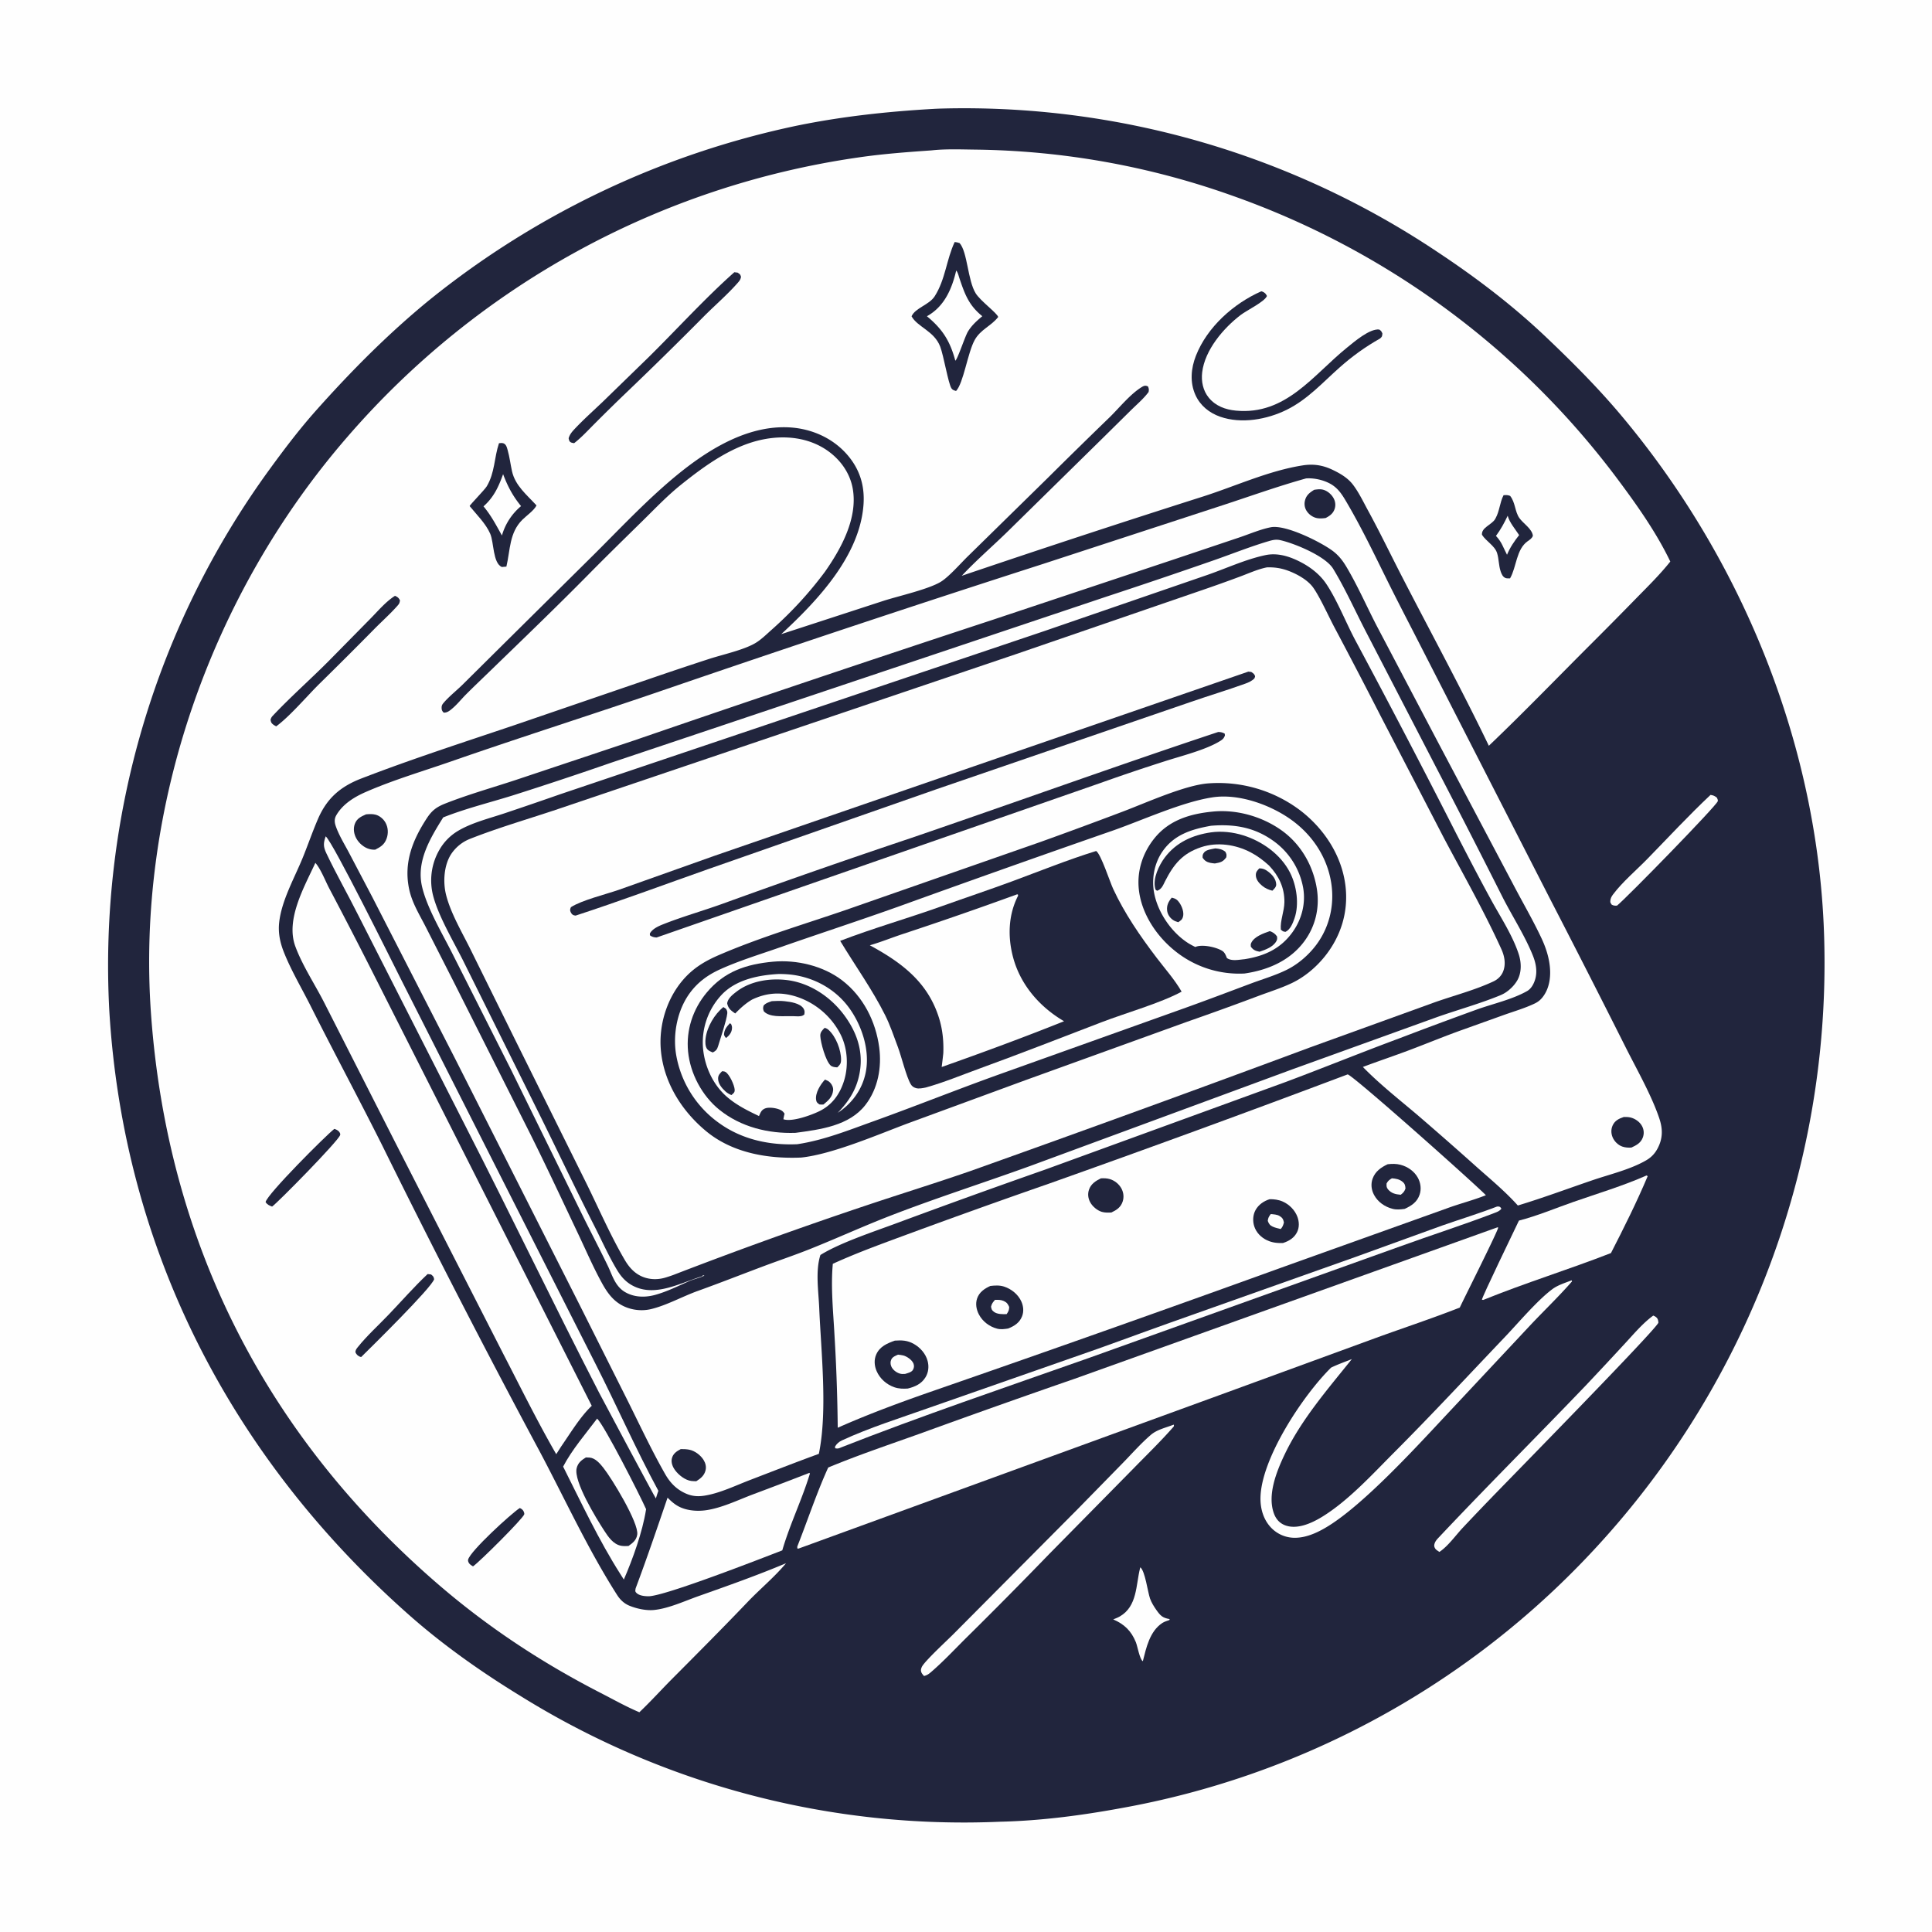 <svg version="1.1" xmlns="http://www.w3.org/2000/svg" style="display: block;" viewBox="0 0 2048 2048" width="1024" height="1024">
<path transform="translate(0,0)" fill="rgb(254,254,254)" d="M 0 0 L 2048 0 L 2048 2048 L 0 2048 L 0 0 z"/>
<path transform="translate(0,0)" fill="rgb(33,37,61)" d="M 989.518 115.422 A 376.032 376.032 0 0 1 998.891 115.046 A 902.49 902.49 0 0 1 1523.67 267.025 C 1564.6 294.109 1603.46 323.68 1639.07 357.524 C 1666.64 383.733 1693.74 410.849 1718.23 439.996 C 1848.64 595.218 1928.96 794.668 1933.8 998 A 913.63 913.63 0 0 1 1677.6 1655.57 A 900.066 900.066 0 0 1 1188.02 1916.78 C 1146.21 1924.46 1102.89 1930.12 1060.35 1931.09 A 890.006 890.006 0 0 1 551.588 1797.72 C 510.156 1772.37 469.651 1743.84 433.229 1711.59 C 244.523 1544.49 130.658 1323.45 115.822 1070.55 A 893.466 893.466 0 0 1 285.953 497.257 C 301.564 475.825 317.543 454.757 335.194 434.944 C 372.487 393.084 411.439 353.818 454.872 318.247 A 921.388 921.388 0 0 1 845.642 133.025 C 893.379 123.316 940.935 118.219 989.518 115.422 z"/>
<path transform="translate(0,0)" fill="rgb(254,254,254)" d="M 1208.76 1661.4 C 1213.89 1665.29 1216.62 1687.6 1219.08 1694.51 C 1220.58 1698.74 1223.19 1702.95 1225.78 1706.62 C 1230.14 1712.79 1232.37 1715.01 1239.86 1716.31 L 1239.65 1717.29 C 1237.17 1718.19 1234.26 1719 1232.06 1720.46 C 1218.75 1729.26 1215.09 1746.59 1211.45 1760.96 C 1208.09 1758.97 1205.85 1745.18 1204.03 1740.72 C 1199.14 1728.72 1191.72 1721.66 1180.07 1716.64 C 1182.42 1715.67 1184.97 1714.72 1187.17 1713.43 C 1205.68 1702.6 1204 1680.36 1208.5 1662.38 L 1208.76 1661.4 z"/>
<path transform="translate(0,0)" fill="rgb(254,254,254)" d="M 1813.23 842.637 C 1816.29 843.093 1817.48 843.632 1819.93 845.511 C 1820.45 846.757 1821.24 847.84 1820.94 849.239 C 1819.95 853.801 1724.64 951.472 1714.11 959.994 C 1711.77 960.138 1710.63 960.073 1708.52 959.017 C 1707.64 957.646 1706.9 957.073 1706.98 955.365 C 1707.13 952.357 1708.23 950.347 1709.99 948.01 C 1720.02 934.71 1734.47 922.552 1746.18 910.565 C 1768.36 887.87 1790.11 864.355 1813.23 842.637 z"/>
<path transform="translate(0,0)" fill="rgb(254,254,254)" d="M 1752.54 1394.56 C 1753.63 1395.08 1754.39 1395.37 1755.4 1396.14 C 1757.49 1397.74 1757.75 1399.67 1757.98 1402.08 C 1755.17 1409.83 1599.94 1567.91 1579.67 1589 A 2854.93 2854.93 0 0 0 1550.11 1620.01 C 1542.55 1628.19 1535 1638.97 1525.83 1645.11 C 1524.55 1644.24 1522.43 1643.01 1521.56 1641.76 C 1520.71 1640.55 1520.17 1639.16 1520.39 1637.68 C 1520.83 1634.74 1522.59 1632.49 1524.58 1630.38 C 1575.84 1575.89 1628.97 1522.97 1680.74 1468.94 A 5151.5 5151.5 0 0 0 1722.31 1424.39 C 1731.7 1414.28 1741.33 1402.68 1752.54 1394.56 z"/>
<path transform="translate(0,0)" fill="rgb(254,254,254)" d="M 1244.06 1510.2 C 1244.7 1510.93 1244.37 1510.39 1244.28 1512.08 C 1230.52 1527.86 1215.24 1542.58 1200.62 1557.58 L 1112.15 1647.37 A 5454.67 5454.67 0 0 1 1024.99 1735.46 C 1012.56 1747.73 1000.19 1761.1 986.961 1772.45 C 984.47 1774.59 982.671 1775.83 979.478 1776.64 C 978.628 1775.59 977.29 1774.21 976.791 1772.97 C 975.904 1770.78 976.185 1769.39 977.048 1767.28 C 979.442 1761.41 1005.22 1737.81 1010.91 1731.97 L 1142.51 1599.57 L 1190.63 1550.4 C 1200.16 1540.61 1209.51 1529.99 1219.88 1521.08 C 1226.62 1515.3 1235.89 1513.44 1244.06 1510.2 z"/>
<path transform="translate(0,0)" fill="rgb(254,254,254)" d="M 1586.78 1279.03 C 1587.2 1278.99 1587.62 1278.89 1588.05 1278.91 C 1590.2 1279.03 1590.45 1279.6 1591.52 1281.24 C 1589.61 1283.86 1587.09 1284.69 1584.08 1285.84 C 1551.04 1298.48 1517.08 1309.32 1483.8 1321.38 L 1154.03 1439.58 C 1065.59 1470.78 976.49 1500.89 889.214 1535.25 C 887.556 1535.65 886.902 1535.53 885.261 1535.24 L 885.238 1533.31 C 886.992 1530.43 889.339 1528.35 892.42 1526.92 C 921.801 1513.31 954.006 1503.27 984.511 1492.44 L 1138.56 1438.59 C 1172.33 1427.02 1205.77 1414.38 1239.41 1402.44 L 1436.19 1332.66 L 1528.54 1299.21 C 1547.92 1292.39 1567.62 1286.45 1586.78 1279.03 z"/>
<path transform="translate(0,0)" fill="rgb(254,254,254)" d="M 1666.03 1357.19 L 1666.4 1358.32 C 1652.43 1374.35 1636.93 1389.13 1622.35 1404.61 L 1530.36 1502.9 C 1498.84 1536.63 1446.03 1593.97 1408.5 1617.4 C 1398.07 1623.92 1385.66 1629.97 1373.14 1630.11 A 34.551 34.551 0 0 1 1347.7 1619.69 C 1339.52 1611.32 1336.08 1599.85 1336.15 1588.34 C 1336.41 1546.62 1381.27 1479 1411.03 1449.72 C 1418.1 1446.27 1425.71 1443.62 1433.02 1440.69 C 1407.52 1472.5 1379.36 1504.87 1361.73 1541.88 C 1353.26 1559.66 1343.03 1584.98 1350.57 1604.77 C 1352.59 1610.06 1356.1 1614.23 1361.35 1616.5 C 1374.24 1622.05 1390.28 1614.75 1401.39 1607.95 C 1429.17 1590.96 1454.74 1562.83 1477.76 1539.76 C 1517.89 1499.53 1556.45 1458.02 1595.62 1416.88 C 1609.92 1401.87 1629.81 1378.19 1645.78 1366.4 C 1651.53 1362.16 1659.41 1359.79 1666.03 1357.19 z"/>
<path transform="translate(0,0)" fill="rgb(254,254,254)" d="M 632.973 1503.77 C 640.535 1510.7 678.432 1585.17 684.892 1599.8 C 684.851 1600.04 684.805 1600.28 684.767 1600.53 C 681.14 1623.68 670.67 1652.89 661.287 1674.38 L 657.618 1668.6 C 634.701 1632.61 616.123 1592.76 596.934 1554.67 C 606.39 1536.58 620.716 1520.06 632.973 1503.77 z"/>
<path transform="translate(0,0)" fill="rgb(33,37,61)" d="M 621.065 1544.94 C 622.385 1544.95 623.705 1544.97 625.021 1545.09 C 631.153 1545.65 635.928 1551.36 639.539 1555.87 C 648.413 1566.96 677.284 1614.3 675.504 1626.72 C 674.67 1632.54 670.752 1635.63 666.208 1638.82 C 663.708 1638.9 661.099 1639.04 658.624 1638.62 C 649.992 1637.14 644.66 1628.96 640.216 1622.12 C 632.198 1609.78 607.883 1570.33 611.269 1556.39 C 612.661 1550.65 616.248 1547.9 621.065 1544.94 z"/>
<path transform="translate(0,0)" fill="rgb(254,254,254)" d="M 345.254 886.536 C 353.29 893.358 415.944 1020.12 425.579 1039.13 L 631.161 1445.54 C 653.885 1490.18 674.042 1536.28 697.898 1580.32 C 696.902 1582.98 696.1 1585.7 695.256 1588.41 C 694.608 1588.06 639.467 1484.84 634.943 1476.05 C 586.953 1382.78 541.68 1288.09 493.919 1194.72 L 379.747 970.133 C 368.767 948.224 356.449 926.637 345.964 904.545 C 342.617 897.493 342.672 893.78 345.254 886.536 z"/>
<path transform="translate(0,0)" fill="rgb(254,254,254)" d="M 1745.45 1246.03 L 1746.61 1246.79 C 1734.98 1274.41 1721.37 1301.62 1707.69 1328.29 C 1662.85 1345.79 1616.98 1359.86 1572.34 1377.98 L 1570.9 1377.79 C 1570.52 1375.81 1605.62 1303.45 1610.13 1293.88 C 1629.61 1288.88 1649.04 1280.66 1668.06 1274.03 C 1694.02 1264.97 1720.26 1257.16 1745.45 1246.03 z"/>
<path transform="translate(0,0)" fill="rgb(254,254,254)" d="M 858.043 1561.28 L 858.522 1562.1 C 850.172 1589.66 837.281 1615.8 829.256 1643.44 C 806.939 1652.09 703.719 1692.39 687.238 1692.11 C 683.001 1692.04 677.015 1691.48 674.114 1687.96 C 672.999 1686.62 673.615 1685.41 673.779 1683.79 C 685.734 1651.91 696.638 1619.79 707.641 1587.58 C 711.925 1591.85 715.852 1595.42 721.495 1597.9 C 729.861 1601.57 740.044 1602.18 749.017 1600.81 C 765.437 1598.3 781.913 1590.3 797.425 1584.38 A 5001.22 5001.22 0 0 0 858.043 1561.28 z"/>
<path transform="translate(0,0)" fill="rgb(254,254,254)" d="M 334.289 914.672 C 339.835 920.753 344.901 933.894 349.004 941.687 A 5631.42 5631.42 0 0 1 392.995 1026.73 L 627.277 1490.2 C 614.872 1502.09 604.888 1518.85 595.063 1533.01 L 589.622 1541.5 C 569.507 1506.61 551.622 1470.22 533.127 1434.46 L 418.758 1210.59 L 343.861 1063.17 C 333.916 1043.58 320.684 1023.8 313.087 1003.28 C 302.503 974.695 322.62 940.136 334.289 914.672 z"/>
<path transform="translate(0,0)" fill="rgb(254,254,254)" d="M 1587.35 1301.03 L 1588.12 1301.2 C 1588.82 1303.18 1551.97 1376.22 1547.43 1386.07 C 1518.31 1397.54 1488.39 1407.38 1458.96 1418.08 L 1297.76 1477.04 L 846.417 1641.59 L 845.245 1641.5 C 845.158 1639.63 844.941 1639.95 845.481 1638.58 C 856.305 1611.08 865.721 1582.48 877.949 1555.63 C 909.797 1542.4 942.872 1531.27 975.361 1519.66 A 11148.6 11148.6 0 0 1 1139.44 1461.45 L 1587.35 1301.03 z"/>
<path transform="translate(0,0)" fill="rgb(254,254,254)" d="M 1428.59 1138.9 C 1435.24 1140.68 1562.27 1253.86 1575.1 1266.97 C 1561.65 1272.31 1547.39 1275.9 1533.78 1280.91 L 1357.92 1343.87 A 28998.1 28998.1 0 0 1 991.756 1473.53 C 956.83 1485.64 921.825 1498.44 888.028 1513.47 A 1954.29 1954.29 0 0 0 884.636 1415.96 C 883.311 1391.01 880.523 1364.53 882.829 1339.68 C 910.098 1327.22 938.793 1317.02 966.897 1306.6 A 8529.42 8529.42 0 0 1 1111.06 1255.03 A 17489.5 17489.5 0 0 0 1428.59 1138.9 z"/>
<path transform="translate(0,0)" fill="rgb(33,37,61)" d="M 1167.03 1249.08 C 1170.29 1248.94 1173.39 1248.95 1176.54 1249.91 C 1181.66 1251.46 1186.32 1255.23 1188.82 1259.97 C 1191.08 1264.25 1191.59 1269.11 1190.07 1273.72 C 1188.05 1279.83 1183.67 1282.68 1178.11 1285.3 C 1174.77 1285.45 1171.26 1285.59 1168.02 1284.63 C 1163.04 1283.15 1158.04 1278.89 1155.6 1274.33 C 1153.42 1270.24 1152.86 1265.71 1154.32 1261.28 C 1156.38 1255.02 1161.4 1251.8 1167.03 1249.08 z"/>
<path transform="translate(0,0)" fill="rgb(33,37,61)" d="M 1345.87 1271.21 C 1350.48 1271.11 1355.48 1271.79 1359.72 1273.67 C 1366.74 1276.77 1372.74 1282.81 1375.37 1290.06 C 1377.22 1295.13 1377.44 1300.97 1375.05 1305.92 C 1372.01 1312.21 1366.46 1315.53 1360.07 1317.63 C 1354.07 1317.87 1348.73 1317.33 1343.22 1314.79 C 1336.9 1311.87 1331.65 1306.57 1329.52 1299.87 C 1327.78 1294.39 1328.08 1287.93 1330.86 1282.83 C 1334.04 1276.99 1339.66 1273.15 1345.87 1271.21 z"/>
<path transform="translate(0,0)" fill="rgb(254,254,254)" d="M 1347.07 1286.94 C 1349.98 1287.25 1353.67 1287.38 1356.22 1288.91 C 1359.43 1290.84 1360.26 1292.24 1361.02 1295.85 C 1360.23 1298.84 1359.7 1300.39 1357.64 1302.82 C 1354.81 1302.15 1351.82 1301.5 1349.15 1300.3 C 1346.11 1298.93 1344.98 1297.19 1343.89 1294.16 C 1344.22 1290.91 1345.18 1289.45 1347.07 1286.94 z"/>
<path transform="translate(0,0)" fill="rgb(33,37,61)" d="M 1049.79 1363.16 C 1054.69 1362.6 1059.58 1362.29 1064.35 1363.83 C 1072.15 1366.34 1079.33 1372.17 1082.7 1379.71 C 1084.89 1384.61 1085.43 1390.27 1083.44 1395.33 C 1080.72 1402.23 1075.31 1405.61 1068.74 1408.27 C 1064.81 1408.88 1060.95 1409.45 1057.04 1408.45 C 1048.88 1406.36 1041.57 1400.83 1037.65 1393.33 C 1034.93 1388.12 1033.84 1381.94 1035.82 1376.28 C 1038.14 1369.66 1043.67 1365.93 1049.79 1363.16 z"/>
<path transform="translate(0,0)" fill="rgb(254,254,254)" d="M 1054.75 1377.91 C 1057.97 1377.83 1061.01 1377.76 1064.02 1379.11 C 1067.22 1380.54 1068.43 1382.3 1069.8 1385.43 C 1069.67 1388.91 1069.03 1390.14 1067.09 1393.02 C 1062.89 1393.17 1057.12 1393.27 1053.6 1390.59 C 1051.2 1388.76 1051.12 1387.95 1050.54 1385.17 C 1051.26 1381.88 1052.59 1380.34 1054.75 1377.91 z"/>
<path transform="translate(0,0)" fill="rgb(33,37,61)" d="M 1470.97 1234.15 C 1475.64 1233.64 1479.94 1233.5 1484.53 1234.69 C 1492.15 1236.67 1499.17 1241.5 1503 1248.48 C 1505.95 1253.88 1506.85 1260.4 1504.88 1266.29 C 1502.2 1274.3 1496.36 1278.05 1489.05 1281.46 C 1484.62 1282.06 1480.59 1282.53 1476.19 1281.41 C 1468.01 1279.32 1460.65 1274.26 1456.59 1266.74 C 1453.7 1261.42 1452.94 1255.13 1455.03 1249.39 C 1457.81 1241.74 1463.88 1237.48 1470.97 1234.15 z"/>
<path transform="translate(0,0)" fill="rgb(254,254,254)" d="M 1475.48 1249.05 C 1479.59 1249.36 1483.4 1250 1486.69 1252.69 C 1489.31 1254.83 1489.64 1256.67 1489.87 1259.92 C 1488.6 1263.25 1487.64 1264.29 1484.84 1266.49 C 1479.52 1266.05 1475.01 1265.11 1471.38 1260.8 C 1469.6 1258.69 1469.72 1257.17 1469.82 1254.55 C 1471.35 1251.63 1472.76 1250.67 1475.48 1249.05 z"/>
<path transform="translate(0,0)" fill="rgb(33,37,61)" d="M 948.564 1421.12 C 956.046 1420.56 961.963 1420.83 968.653 1424.59 C 975.503 1428.44 981.228 1434.92 983.296 1442.6 C 984.87 1448.45 984.289 1454.63 981.145 1459.86 C 976.906 1466.92 969.932 1470.07 962.248 1471.92 C 957.395 1472.27 952.664 1472.15 948.019 1470.53 C 939.742 1467.65 932.729 1461.46 929.235 1453.38 C 926.832 1447.82 926.352 1441.51 928.801 1435.88 C 932.505 1427.36 940.394 1424.02 948.564 1421.12 z"/>
<path transform="translate(0,0)" fill="rgb(254,254,254)" d="M 951.952 1435.99 C 953.804 1436.2 955.703 1436.4 957.514 1436.84 C 961.382 1437.8 966.947 1441.72 968.368 1445.55 C 969.228 1447.87 968.951 1450.04 967.715 1452.15 C 966.219 1454.71 962.105 1455.56 959.462 1456.4 C 957.384 1456.55 955.632 1456.62 953.621 1455.99 C 949.997 1454.84 946.305 1451.99 944.787 1448.43 C 943.771 1446.05 943.679 1443.31 944.878 1440.97 C 946.273 1438.25 949.324 1437.16 951.952 1435.99 z"/>
<path transform="translate(0,0)" fill="rgb(254,254,254)" d="M 1384.49 507.142 C 1392.57 506.573 1401.79 508.547 1408.99 512.189 C 1417.1 516.292 1421.59 522.511 1426.1 530.094 C 1442.56 557.795 1456.49 586.944 1470.78 615.795 C 1481.47 637.372 1492.65 658.782 1503.62 680.225 L 1643.01 952.659 A 15778.5 15778.5 0 0 1 1722.66 1108.99 C 1734.49 1132.62 1750.73 1160.98 1758.97 1185.66 C 1762.7 1196.82 1762.74 1206.85 1757.07 1217.48 C 1754.13 1222.99 1750.29 1226.94 1744.91 1230.05 C 1728.1 1239.78 1706.47 1244.81 1688.03 1251.11 C 1661.75 1260.08 1635.56 1269.85 1608.98 1277.88 C 1596.03 1263.45 1581.02 1250.89 1566.51 1238.08 A 4067.06 4067.06 0 0 0 1503.18 1182.47 C 1483.52 1165.76 1462.73 1149.51 1444.69 1131.02 C 1461.22 1124.81 1477.99 1119.22 1494.52 1112.97 C 1513.61 1105.75 1532.5 1097.92 1551.74 1091.12 L 1595.41 1075.46 C 1605.85 1071.8 1616.81 1068.55 1626.8 1063.79 C 1630.33 1062.11 1632.94 1060.01 1635.33 1056.93 C 1643.07 1046.95 1644.29 1033.59 1642.51 1021.45 C 1641.17 1012.32 1638.19 1003.5 1634.3 995.147 C 1625.2 975.625 1614.13 956.785 1604.16 937.68 L 1524.96 788.001 L 1459.47 663.577 C 1448.66 642.725 1439.11 620.725 1427.07 600.572 C 1423.03 593.809 1418.54 588.195 1412.1 583.518 C 1399.34 574.253 1362.68 555.888 1347.1 558.916 C 1336.1 561.053 1324.35 566.161 1313.69 569.732 L 1245.21 592.734 L 1052.27 657.034 A 29061.6 29061.6 0 0 0 672.497 784.79 L 546.077 827.014 C 521.597 835.087 496.281 842.214 472.307 851.651 C 462.935 855.34 457.922 858.961 452.346 867.526 C 437.194 890.801 427.747 914.699 433.751 942.708 C 436.892 957.364 444.699 969.559 451.386 982.737 L 481.425 1041.74 L 561.94 1201.7 C 579.324 1236.57 595.9 1272.18 612.605 1307.39 C 620.93 1324.94 628.705 1343.02 638.059 1360.05 C 642.928 1368.91 648.51 1377.12 657.316 1382.55 C 666.844 1388.43 679.156 1390.32 690.023 1387.72 C 706.628 1383.75 723.358 1374.33 739.549 1368.5 C 762.943 1360.09 786.008 1351.01 809.279 1342.28 C 825.877 1336.06 842.715 1330.39 859.174 1323.81 C 887.329 1312.56 914.93 1299.92 943.215 1288.94 C 992.13 1269.95 1042.53 1253.92 1091.9 1236.03 L 1370.06 1133.49 L 1523.03 1078.27 C 1545.23 1070.45 1568.29 1064.09 1590.07 1055.17 C 1593.64 1053.71 1596.5 1052.01 1599.47 1049.54 C 1603 1046.61 1606.12 1043.16 1608.41 1039.17 C 1613.12 1030.92 1612.79 1020.35 1609.93 1011.53 C 1603.5 991.7 1590.66 972.205 1580.65 953.9 C 1568.02 930.801 1555.86 907.321 1543.8 883.91 A 10639.2 10639.2 0 0 0 1437.3 679.841 C 1427.01 660.756 1417.55 636.272 1405.8 618.806 C 1398.93 608.597 1388.61 600.776 1377.68 595.28 C 1366.43 589.618 1354.05 585.814 1341.45 588.456 C 1319.88 592.979 1298.42 603.197 1277.45 610.276 L 1106.72 669.064 L 593.769 841.951 A 4671.46 4671.46 0 0 1 534.74 862.165 C 518.405 867.624 499.695 872.175 484.954 881.106 A 55.159 55.159 0 0 0 465.993 900.483 A 64.74 64.74 0 0 0 459.439 950.635 C 465.55 972.984 481.864 999.79 492.243 1020.97 L 567.164 1171.87 C 588.431 1214.42 608.651 1257.54 630.225 1299.93 C 638.062 1315.34 645.318 1331.72 654.237 1346.47 C 658.372 1353.31 663.227 1358.79 670.317 1362.65 C 694.092 1375.58 720.862 1360 744.299 1352.91 L 745.338 1351.75 L 746.8 1352.36 C 746.574 1352.39 746.33 1352.37 746.122 1352.47 C 740.862 1354.9 735.427 1355.89 730.252 1358.19 C 718.592 1363.38 707.14 1369.1 694.764 1372.56 C 683.882 1375.6 672.08 1375.37 662.181 1369.4 C 657.665 1366.68 654.428 1362.74 651.838 1358.2 C 648.876 1353.01 646.897 1347.18 644.285 1341.8 C 635.007 1322.66 625.057 1303.74 615.688 1284.61 L 542.106 1134.72 L 479.64 1011.02 C 469.045 989.882 452.478 962.358 447.298 939.465 C 441.243 912.699 456.23 888.238 469.813 866.493 C 493.204 857.159 519.227 850.766 543.354 843.23 A 4094.43 4094.43 0 0 0 647.449 808.631 L 1172.53 632.57 A 6916.6 6916.6 0 0 0 1285.88 594.209 C 1305.49 587.396 1325.27 579.395 1345.17 573.561 C 1349.44 572.308 1352.95 571.623 1357.34 572.632 C 1372.61 576.134 1405.08 589.561 1413.18 602.9 C 1426.15 624.223 1436.61 647.783 1448.13 669.966 L 1522.21 813.145 A 11529.9 11529.9 0 0 1 1593.19 951.828 C 1603.49 971.899 1616.45 991.941 1624.85 1012.81 C 1627.99 1020.62 1629.78 1029.22 1627.51 1037.52 C 1626.13 1042.56 1623.41 1047.96 1618.71 1050.62 C 1603.04 1059.48 1582.78 1063.97 1565.72 1070.05 A 5115.19 5115.19 0 0 0 1482.8 1100.9 C 1442.76 1115.76 1403.22 1131.85 1363.24 1146.82 L 1107.51 1239.96 A 9349.11 9349.11 0 0 0 951.542 1296.22 C 927.485 1305.19 892.01 1316.8 870.888 1329.59 L 869.68 1330.33 C 864.235 1347.22 867.651 1368.71 868.398 1386.29 C 870.413 1433.73 877.408 1495.51 868.019 1541.13 C 843.435 1550.1 819.022 1559.67 794.588 1569.05 C 779.361 1574.9 762.724 1583.01 746.554 1585.49 C 739.556 1586.56 733.543 1586.07 727.029 1583.2 C 717.133 1578.85 710.361 1571.83 705.037 1562.49 C 690.608 1537.16 678.191 1510.52 665.177 1484.44 L 614.702 1383.8 L 482.282 1121.94 L 394.697 951.014 L 369.978 903.969 C 365.158 894.84 359.19 885.283 355.856 875.52 C 354.54 871.664 354.327 868.015 356.388 864.387 C 363.099 852.575 375.229 845.022 387.342 839.703 C 416.522 826.89 448.26 817.568 478.398 807.075 C 554.085 780.723 630.495 756.609 706.256 730.529 A 21857 21857 0 0 1 1106.15 597.637 L 1291.71 536.998 C 1322.62 526.999 1353.19 515.858 1384.49 507.142 z"/>
<path transform="translate(0,0)" fill="rgb(33,37,61)" d="M 1393.08 519.211 C 1396.01 518.798 1399 518.325 1401.93 518.964 C 1406.77 520.019 1411.33 523.856 1413.67 528.153 C 1415.58 531.66 1416.05 535.731 1414.75 539.535 C 1413.11 544.375 1409.57 546.911 1405.2 549.127 C 1402.33 549.487 1399.6 549.742 1396.72 549.327 C 1392.22 548.68 1387.94 545.795 1385.39 542.064 A 13.915 13.915 0 0 1 1383.22 531.067 C 1384.54 525.044 1388.08 522.336 1393.08 519.211 z"/>
<path transform="translate(0,0)" fill="rgb(33,37,61)" d="M 1721.31 1184.04 C 1723.63 1184.04 1726.05 1184.02 1728.32 1184.56 C 1733.3 1185.75 1738.23 1189.16 1740.65 1193.73 C 1742.72 1197.63 1742.99 1202.02 1741.34 1206.13 C 1739.09 1211.74 1734.57 1214.05 1729.37 1216.46 C 1726.32 1216.73 1722.66 1216.44 1719.76 1215.43 C 1715.17 1213.82 1711.25 1209.92 1709.39 1205.46 C 1707.74 1201.51 1707.66 1197.03 1709.43 1193.1 C 1711.82 1187.82 1716.09 1185.82 1721.31 1184.04 z"/>
<path transform="translate(0,0)" fill="rgb(33,37,61)" d="M 721.635 1536.09 C 724.567 1536.04 727.684 1536.18 730.569 1536.72 C 736.451 1537.84 742.648 1542.5 745.779 1547.54 C 747.895 1550.94 748.888 1554.77 747.891 1558.73 C 746.507 1564.21 742.688 1567.26 738.111 1570.14 C 736.388 1570.12 734.661 1570.11 732.946 1569.91 C 726.397 1569.17 719.303 1563.56 715.54 1558.37 C 713.004 1554.87 711.199 1550.43 712.198 1546.06 C 713.372 1540.93 717.295 1538.37 721.635 1536.09 z"/>
<path transform="translate(0,0)" fill="rgb(33,37,61)" d="M 388.058 863.227 C 391.376 862.959 394.85 862.731 398.108 863.583 C 402.523 864.738 406.587 868.241 408.739 872.22 C 411.521 877.364 411.789 883.483 409.808 888.946 C 407.514 895.273 403.535 897.778 397.737 900.685 C 395.578 900.785 393.538 900.56 391.455 899.985 C 385.732 898.405 380.384 893.756 377.612 888.562 C 375.166 883.978 374.288 878.562 376.046 873.582 C 378.12 867.708 382.684 865.576 388.058 863.227 z"/>
<path transform="translate(0,0)" fill="rgb(254,254,254)" d="M 1342.98 601.436 C 1351.1 601.185 1358.18 602.248 1365.78 605.098 C 1375.04 608.569 1386.4 614.847 1392.17 623.045 C 1399.13 632.924 1408.04 652.601 1414 663.969 A 7016.89 7016.89 0 0 1 1462.93 757.813 L 1530.4 887.94 C 1551.07 926.909 1573.35 966.101 1591.56 1006.25 C 1594.94 1013.69 1596.48 1022.27 1593.27 1030.05 C 1591.38 1034.64 1587.69 1038.19 1583.23 1040.29 C 1563.24 1049.68 1540.8 1055.38 1519.98 1062.79 L 1389.02 1110.18 A 28044.4 28044.4 0 0 1 1028.54 1241.39 C 991.717 1254.16 954.54 1265.64 917.599 1278.03 A 4797.72 4797.72 0 0 0 716.245 1350.54 C 712.771 1351.94 709.093 1353.16 705.508 1354.25 C 696.123 1357.09 685.844 1356.45 677.276 1351.51 C 670.695 1347.71 666.001 1341.95 662.215 1335.48 C 646.912 1309.34 634.5 1280.48 621.047 1253.28 L 546.945 1103.96 L 499.148 1007.2 C 490.097 988.77 477.831 968.397 472.831 948.489 C 469.477 935.135 470.522 917.393 478.138 905.551 A 42.756 42.756 0 0 1 498.066 889.289 C 527.596 877.617 558.737 868.582 588.884 858.519 L 726.787 811.886 L 1077.26 693.311 L 1272.44 626.196 A 1582.24 1582.24 0 0 0 1314.53 611.179 C 1323.74 607.764 1333.36 603.331 1342.98 601.436 z"/>
<path transform="translate(0,0)" fill="rgb(33,37,61)" d="M 1291.28 775.959 C 1293.87 775.908 1296.04 776.429 1298.27 777.717 C 1298.46 779.943 1298.7 779.231 1297.84 781.091 C 1296.97 782.969 1295.65 784.042 1293.94 785.141 C 1278.82 794.856 1251.76 801.423 1234.23 807.132 A 2136.08 2136.08 0 0 0 1166.35 830.065 L 696.053 993.773 C 693.467 993.664 690.929 993.096 688.931 991.405 L 688.903 989.509 C 691.643 984.592 697.845 981.801 702.937 979.78 C 723.211 971.733 744.787 965.627 765.387 958.229 A 8518.09 8518.09 0 0 1 965.543 888.41 C 1074.24 851.245 1182.24 812.185 1291.28 775.959 z"/>
<path transform="translate(0,0)" fill="rgb(33,37,61)" d="M 1323.26 711.951 L 1326.41 712.304 C 1328.03 713.379 1329.13 713.996 1330.05 715.782 C 1330.83 717.299 1330.27 717.63 1329.73 719.108 C 1327.09 721.854 1323.65 723.399 1320.1 724.68 C 1300.81 731.649 1281.03 737.564 1261.63 744.305 L 992.303 836.754 L 750.833 921.257 C 704.087 937.736 657.423 955.145 610.31 970.531 C 610.185 970.542 610.059 970.578 609.935 970.562 C 607.647 970.275 606.357 969.582 605.198 967.398 C 603.931 965.012 604.232 963.858 605.206 961.644 C 616.615 954.276 641.92 948.102 655.795 943.298 L 757.21 907.24 L 1323.26 711.951 z"/>
<path transform="translate(0,0)" fill="rgb(33,37,61)" d="M 1280.99 830.403 A 143.946 143.946 0 0 1 1378.72 859.367 C 1403.9 878.819 1422.48 907.238 1426.27 939.174 C 1429.51 966.488 1421.52 992.441 1404.35 1013.84 C 1395.09 1025.38 1382.88 1035.67 1369.48 1042.06 C 1358.28 1047.41 1346.05 1051.22 1334.42 1055.57 A 3329.95 3329.95 0 0 1 1258.73 1082.99 L 1086.51 1145.21 L 962.371 1190.8 C 930.472 1202.76 882.295 1223.58 849.251 1227.06 C 813.953 1228.53 776.494 1222.26 748.519 1199.09 C 722.427 1177.48 703.443 1147.12 700.515 1112.9 C 698.269 1086.65 706.798 1058.78 724.018 1038.74 C 734.797 1026.2 747.188 1018.82 762.228 1012.33 C 805.388 993.713 851.69 980.008 896.149 964.756 L 1102.65 892.623 A 5319.81 5319.81 0 0 0 1190.67 860.14 C 1215.11 850.877 1256.41 832.157 1280.99 830.403 z"/>
<path transform="translate(0,0)" fill="rgb(254,254,254)" d="M 1284.69 845.32 C 1312.6 840.797 1346.55 852.968 1368.92 869.083 C 1391.13 885.082 1406.8 908.509 1411.12 935.739 C 1414.81 958.958 1409.45 982.594 1395.36 1001.5 C 1387.21 1012.43 1375.86 1022.25 1363.57 1028.24 C 1351.54 1034.11 1338.28 1037.98 1325.76 1042.67 C 1301.93 1051.6 1278.21 1060.62 1254.24 1069.18 L 1061 1138.24 C 1015.5 1154.5 970.67 1172.53 925.197 1188.86 C 898.789 1198.35 872.94 1208.73 845.052 1212.92 C 815.589 1214.18 786.387 1207.92 762.17 1190.41 A 111.98 111.98 0 0 1 716.602 1117.25 C 713.183 1095.51 718.136 1070.53 731.275 1052.63 C 739.724 1041.12 750.428 1033.38 763.349 1027.52 C 783.439 1018.41 805.005 1011.86 825.816 1004.59 C 868.442 989.692 911.448 975.681 953.946 960.465 A 20163 20163 0 0 1 1180.42 880.172 C 1211.8 869.099 1252.86 850.301 1284.69 845.32 z"/>
<path transform="translate(0,0)" fill="rgb(33,37,61)" d="M 1284.87 860.393 C 1310.49 857.61 1338.16 865.494 1358.98 880.557 C 1379.17 895.168 1392.04 917.716 1395.92 942.229 C 1399.05 962.049 1394.55 981.778 1382.54 997.939 C 1367.28 1018.47 1343.93 1028.37 1319.23 1031.96 A 108.072 108.072 0 0 1 1245.9 1008.31 C 1225.91 992.424 1209.84 968.342 1207.18 942.528 C 1205.14 922.755 1211.53 903.578 1224.05 888.245 C 1239.43 869.399 1261.45 862.729 1284.87 860.393 z"/>
<path transform="translate(0,0)" fill="rgb(254,254,254)" d="M 1283.78 875.331 C 1307.57 873.389 1328.83 876.69 1348.77 890.643 A 78.173 78.173 0 0 1 1381.44 941.362 C 1384.26 957.893 1379.83 974.624 1370.11 988.149 C 1357.36 1005.88 1340.28 1013.48 1319.23 1016.8 C 1313.5 1017.29 1305.49 1019.15 1300.58 1015.56 C 1299.33 1012.63 1298.38 1009.62 1295.53 1007.89 C 1289.03 1003.96 1275.47 1001.08 1268.3 1003.39 C 1267.87 1003.53 1267.45 1003.69 1267.02 1003.83 C 1264.34 1002.48 1261.64 1001.11 1259.12 999.472 C 1241.79 988.235 1227.73 967.718 1223.6 947.463 C 1220.5 932.258 1223.37 915.482 1232.24 902.632 C 1244.69 884.614 1263.26 878.992 1283.78 875.331 z"/>
<path transform="translate(0,0)" fill="rgb(33,37,61)" d="M 1242.1 951.54 C 1246.02 952.45 1247.93 953.596 1250.21 956.893 C 1252.88 960.748 1255.42 967.204 1253.96 971.979 C 1253 975.152 1251.49 975.794 1248.99 977.589 C 1246.79 976.919 1244.9 976.307 1243.03 974.921 C 1239.8 972.525 1237.59 969.057 1237.17 965.019 C 1236.6 959.579 1238.72 955.583 1242.1 951.54 z"/>
<path transform="translate(0,0)" fill="rgb(33,37,61)" d="M 1288.28 899.335 C 1292.5 899.707 1295.55 900.205 1298.91 902.878 C 1300.28 905.586 1300.36 905.772 1299.92 908.763 C 1296.49 913.72 1293.56 914.263 1287.82 915.311 C 1286.15 915.134 1284.45 914.988 1282.8 914.629 C 1279.24 913.851 1276.84 912.278 1274.83 909.292 C 1274.73 906.725 1274.73 905.769 1276.44 903.611 C 1278.81 900.612 1284.74 900.092 1288.28 899.335 z"/>
<path transform="translate(0,0)" fill="rgb(33,37,61)" d="M 1334.96 920.463 C 1339.01 920.587 1341.02 921.499 1344.27 923.916 C 1348.62 927.145 1352.61 931.755 1352.84 937.454 C 1352.95 940.3 1350.6 942.298 1348.78 944.169 C 1344.58 943.146 1341.19 941.626 1337.83 938.855 C 1334.43 936.049 1331.2 932.16 1331.23 927.48 C 1331.26 924.216 1332.86 922.668 1334.96 920.463 z"/>
<path transform="translate(0,0)" fill="rgb(33,37,61)" d="M 1345.96 987.038 C 1349.3 988.105 1351.68 989.743 1353.69 992.657 C 1353.89 994.797 1354.07 995.734 1352.97 997.701 C 1349.52 1003.89 1341.49 1006.74 1335.17 1008.87 C 1331.02 1008.05 1328.44 1007.11 1325.91 1003.46 C 1325.84 1001.72 1325.6 1001.03 1326.4 999.406 C 1329.68 992.672 1339.38 989.408 1345.96 987.038 z"/>
<path transform="translate(0,0)" fill="rgb(33,37,61)" d="M 1283.74 882.327 C 1295 880.746 1307 882.104 1317.82 885.482 C 1338.09 891.811 1357.64 905.752 1367.44 924.927 C 1374.53 938.807 1377.38 958.496 1372.26 973.367 C 1370.48 978.547 1367.87 985.345 1362.69 987.8 C 1359.95 987.465 1359.8 987.245 1357.73 985.386 C 1356.91 975.92 1361.4 966.073 1361.52 956.371 C 1361.7 940.946 1355.65 928.554 1345.29 917.557 C 1339.26 912.053 1332.96 907.265 1325.69 903.488 C 1309.8 895.229 1290.43 892.318 1273.22 898.053 C 1253.57 904.604 1244.19 916.133 1235.08 934.042 C 1232.88 938.367 1231.45 942.653 1226.53 944.268 C 1224.88 943.023 1225.01 943.556 1224.51 941.58 C 1221.88 931.08 1228.6 917.178 1234.71 909.024 C 1246.8 892.915 1264.23 885.148 1283.74 882.327 z"/>
<path transform="translate(0,0)" fill="rgb(33,37,61)" d="M 819.63 1019.41 C 844.561 1017.18 872.575 1023.81 892.609 1039.15 C 914.99 1056.29 928.335 1082.63 932.003 1110.29 C 934.806 1131.44 930.72 1153.97 917.487 1171.13 C 900.228 1193.51 869.432 1197.34 843.24 1200.86 C 814.471 1201.87 785.354 1194.73 762.551 1176.39 C 744.233 1161.67 731.637 1138.02 729.383 1114.65 C 727.183 1091.83 734.48 1069.77 749.098 1052.22 C 767.93 1029.62 791.139 1022.06 819.63 1019.41 z"/>
<path transform="translate(0,0)" fill="rgb(254,254,254)" d="M 825.762 1032.45 C 831.856 1032.48 838.113 1032.87 844.114 1033.96 C 867.702 1038.25 888.628 1051.19 902.048 1071.17 C 914.485 1089.68 922.166 1114.64 917.673 1136.92 C 914.053 1154.87 903.262 1169.67 888.054 1179.63 C 900.452 1166.76 908.648 1153.69 911.514 1135.77 C 915.053 1113.66 907.999 1093.8 894.857 1076.08 C 880.708 1057 859.143 1042.34 835.336 1039.07 C 816.992 1036.56 795.887 1039.63 780.857 1051.1 C 776.763 1054.23 771.584 1058.2 770.83 1063.59 C 771.889 1068.63 774.266 1070.77 778.43 1073.67 L 779.373 1074.31 C 784.936 1068.63 790.321 1063.68 797.185 1059.62 C 812.786 1052.19 827.819 1051.31 844.18 1056.49 A 80.319 80.319 0 0 1 890.901 1096.26 C 898.679 1111.44 899.696 1130.81 894.298 1146.97 C 889.721 1160.67 881.657 1171.56 868.392 1177.99 C 859.908 1182.1 839.615 1189.57 830.442 1186.45 C 830.679 1184.95 830.957 1183.51 831.309 1182.03 L 831.674 1180.54 C 830.796 1179.3 829.988 1178.21 828.69 1177.35 C 824.715 1174.74 815.824 1173.31 811.383 1174.88 C 807.612 1176.21 806.512 1178.63 805.007 1182.04 C 804.857 1182.38 804.715 1182.72 804.569 1183.06 C 792.448 1177.31 780.428 1171.32 770.257 1162.42 C 755.087 1149.14 746.133 1128.61 745.06 1108.61 A 73.874 73.874 0 0 1 764.286 1055.25 C 779.515 1038.45 804.072 1033.61 825.762 1032.45 z"/>
<path transform="translate(0,0)" fill="rgb(33,37,61)" d="M 773.753 1084.64 L 775.023 1085.62 C 775.835 1087.43 776.077 1088.39 775.916 1090.42 C 775.581 1094.66 772.876 1097.81 769.705 1100.32 C 768.445 1099.16 768.165 1098.52 767.475 1097 C 767.561 1091.61 770.226 1088.48 773.753 1084.64 z"/>
<path transform="translate(0,0)" fill="rgb(33,37,61)" d="M 765.426 1135.55 C 766.489 1135.61 767.819 1135.68 768.784 1136.17 C 773.096 1138.4 778.486 1150.24 778.788 1155.04 C 778.99 1158.26 777.441 1158.89 775.329 1160.84 C 773.065 1159.87 770.875 1158.62 769.034 1156.97 C 765.141 1153.47 761.063 1148.59 761.216 1143.01 C 761.31 1139.59 763.224 1137.87 765.426 1135.55 z"/>
<path transform="translate(0,0)" fill="rgb(33,37,61)" d="M 874.534 1144.38 C 876.637 1145.24 878.396 1145.94 879.98 1147.63 C 882.092 1149.88 883.463 1152.87 883.127 1156.01 C 882.398 1162.84 877.882 1166.72 872.911 1170.82 C 871.438 1171.02 870.127 1170.86 868.651 1170.75 C 866.549 1169.22 865.526 1168.74 865.111 1165.94 C 864.006 1158.52 869.754 1149.49 874.534 1144.38 z"/>
<path transform="translate(0,0)" fill="rgb(33,37,61)" d="M 874.203 1089.5 C 875.75 1089.97 877.068 1090.61 878.277 1091.69 C 886.109 1098.74 891.735 1113.24 891.56 1123.61 C 891.492 1127.64 890.26 1128.82 887.533 1131.45 C 885.023 1131.29 882.379 1131.14 880.462 1129.4 C 875.234 1124.63 869.819 1105.11 869.542 1098.06 C 869.389 1094.18 871.691 1092.03 874.203 1089.5 z"/>
<path transform="translate(0,0)" fill="rgb(33,37,61)" d="M 818.187 1061.26 C 822.634 1061.04 827.087 1060.79 831.525 1061.29 C 837.756 1061.99 848.147 1063.35 851.788 1069.14 C 853.179 1071.35 853.065 1073.12 852.543 1075.55 C 850.147 1077.27 849.128 1077.13 846.25 1077.38 C 843.063 1077.2 839.877 1077.2 836.686 1077.17 C 828.374 1077.07 815.948 1078.49 809.744 1072.14 C 808.754 1069.63 808.722 1068.64 809.396 1066.03 C 811.787 1063.21 814.784 1062.47 818.187 1061.26 z"/>
<path transform="translate(0,0)" fill="rgb(33,37,61)" d="M 766.826 1067.54 L 769.63 1069.39 C 770.673 1071.38 771.19 1072.13 770.925 1074.45 C 770.055 1082.08 763.759 1100.48 761.2 1109.03 C 760.126 1112.61 758.833 1113.97 755.558 1115.67 C 753.574 1114.81 751.129 1113.93 749.735 1112.21 C 747.382 1109.29 747.507 1104.16 747.956 1100.66 C 749.511 1088.54 757.414 1075.09 766.826 1067.54 z"/>
<path transform="translate(0,0)" fill="rgb(33,37,61)" d="M 1161.96 902.091 C 1166.97 905.253 1176.5 934.729 1180 942.266 C 1192.1 968.314 1208.57 992.247 1225.9 1015.04 C 1234.78 1026.72 1245.28 1038.48 1252.56 1051.21 C 1230.61 1063.19 1192.87 1073.95 1168.37 1083.34 C 1124.99 1099.97 1081.86 1116.86 1038.19 1132.76 C 1019.46 1139.58 1000.59 1147.44 981.404 1152.8 C 978.342 1153.44 973.989 1154.37 970.9 1153.42 C 968.465 1152.67 966.785 1151.59 965.465 1149.36 C 960.646 1141.21 955.681 1120.22 951.73 1109.72 C 947.549 1098.61 943.686 1086.97 938.391 1076.34 C 924.878 1049.2 906.325 1023.39 890.623 997.355 C 925.893 983.787 962.615 973.4 998.21 960.643 C 1023.16 951.699 1048.39 943.319 1073.23 934.121 C 1102.55 923.269 1132.11 911.318 1161.96 902.091 z"/>
<path transform="translate(0,0)" fill="rgb(254,254,254)" d="M 1078.22 948.009 L 1079.04 948.269 L 1079.24 949.464 C 1068.8 969.73 1068.12 992.925 1073.86 1014.6 C 1081.64 1043.95 1102.1 1067.47 1127.95 1082.55 C 1085.22 1099.67 1041.61 1115.74 998.221 1131.07 A 741.265 741.265 0 0 0 999.943 1116.51 C 1000.41 1104.17 999.278 1091.99 995.705 1080.13 C 984.039 1041.42 956.018 1020.46 922.064 1002.05 C 933.784 998.644 945.056 994.06 956.628 990.218 A 4176.67 4176.67 0 0 0 1078.22 948.009 z"/>
<path transform="translate(0,0)" fill="rgb(254,254,254)" d="M 987.364 159.418 C 1002.83 157.689 1019.61 158.465 1035.21 158.607 A 840.087 840.087 0 0 1 1306.41 207.465 A 872.336 872.336 0 0 1 1711.87 504.115 C 1733.17 532.446 1755.28 563.275 1770.58 595.262 C 1759.63 609.051 1747.06 621.362 1734.76 633.926 A 5091.48 5091.48 0 0 1 1686.99 682.246 C 1650.78 718.392 1615.25 755.235 1578.23 790.553 C 1549.27 730.366 1517.25 671.502 1486.63 612.148 C 1474.41 588.452 1462.88 564.427 1450.1 541.016 C 1445.19 532.022 1440.37 521.87 1434.14 513.717 C 1428.63 506.521 1420.68 501.912 1412.64 498.06 C 1402.27 493.088 1392.37 491.548 1380.99 493.321 C 1345.09 498.914 1309.95 515.213 1275.41 526.283 A 14206.7 14206.7 0 0 0 1019.49 610.382 C 1034.72 594.084 1051.88 579.328 1067.86 563.743 L 1168.85 464.499 L 1199.09 434.631 C 1205.25 428.576 1212.42 422.495 1217.54 415.562 C 1218.02 413.072 1217.9 412.036 1216.94 409.69 C 1214.1 408.237 1212.46 408.934 1209.77 410.632 C 1197.79 418.198 1186.6 432.159 1176.41 442.173 A 6842.09 6842.09 0 0 0 1111.09 506.209 L 1026.06 589.612 C 1018.37 597.076 1005.9 611.505 997.146 616.804 C 984.281 624.594 953.222 631.65 937.391 636.635 L 828.146 672.231 C 866.27 636.988 911.549 589.392 915.368 534.734 C 916.782 514.491 911.181 496.872 897.713 481.584 C 882.276 464.059 859.945 454.341 836.804 453.047 C 786.205 450.217 738.709 484.365 702.621 516.416 C 677.601 538.637 654.346 563.133 630.657 586.765 L 533.157 683.313 L 489.963 726.14 C 483.509 732.424 475.849 738.423 470.062 745.264 C 468.78 746.78 468.133 748.007 468.135 750.069 C 468.138 752.569 468.619 753.686 470.327 755.417 C 474.149 755.566 476.773 753.321 479.54 750.977 C 484.789 746.53 489.14 740.986 494.003 736.114 C 501.931 728.17 510.087 720.435 518.147 712.624 C 553.635 678.237 589.475 643.808 624.158 608.633 C 642.945 589.579 662.059 570.93 681.141 552.174 C 694.469 539.074 707.237 525.591 721.855 513.875 C 747.428 493.379 776.556 472.201 809.253 465.748 C 832.293 461.201 856.918 463.767 876.613 477.298 C 890.675 486.96 901.141 501.407 904.02 518.413 C 909.282 549.493 891.644 581.58 874.507 606.061 C 857.465 628.95 838.883 649.045 817.528 667.969 C 812.166 672.72 806.521 678.347 800.316 681.929 C 787.951 689.067 766.448 693.792 752.39 698.272 A 3905.4 3905.4 0 0 0 691.707 718.552 L 545.513 768.622 C 491.277 786.922 436.392 804.617 382.986 825.248 C 360.974 833.751 346.597 846.098 337.137 867.968 C 331.302 881.459 326.536 895.405 320.995 909.017 C 312.169 930.699 298.579 954.303 295.959 977.631 C 294.705 988.804 296.817 999.001 300.928 1009.37 C 308.622 1028.77 319.723 1047.37 329.1 1066.02 C 354.179 1115.93 380.631 1165.14 405.613 1215.07 A 10717.9 10717.9 0 0 0 572.739 1539.8 C 599.383 1590.15 623.452 1642.64 654.137 1690.7 C 657.458 1695.9 661.671 1699.89 667.447 1702.22 C 675.13 1705.33 685.114 1707.47 693.351 1706.64 C 708.806 1705.08 725.813 1697.12 740.486 1691.94 C 771.714 1680.9 802.679 1669.95 833.227 1657.09 C 820.951 1671.84 805.864 1684.19 792.601 1698.07 C 766.432 1725.46 739.809 1752.19 713.09 1779.03 C 701.233 1790.94 689.935 1803.48 677.762 1815.06 C 663.775 1809.15 650.243 1801.53 636.732 1794.59 C 574.459 1762.61 517.423 1725.09 464.386 1679.34 C 281.58 1521.66 177.611 1316.55 160.131 1075.51 C 144.165 855.338 223.789 629.728 367.888 463.534 A 882.013 882.013 0 0 1 910 166.894 C 935.64 163.125 961.527 161.237 987.364 159.418 z"/>
<path transform="translate(0,0)" fill="rgb(33,37,61)" d="M 550.993 1598.57 C 552.284 1599.11 553.613 1599.96 554.453 1601.12 C 555.135 1602.06 555.968 1603.91 555.756 1605.13 C 555.051 1609.19 507.995 1656.01 501.415 1660.42 C 500.046 1659.67 498.01 1658.39 497.151 1657 C 496.494 1655.94 495.915 1654.58 496.206 1653.32 C 498.26 1644.36 541.93 1604.35 550.993 1598.57 z"/>
<path transform="translate(0,0)" fill="rgb(33,37,61)" d="M 453.308 1350.55 L 456.943 1350.97 C 459.294 1352.97 459.566 1353 460.208 1355.99 C 457.746 1364.86 393.229 1428.29 382.854 1438.51 C 382.412 1438.39 381.945 1438.36 381.529 1438.17 C 379.103 1437.1 377.762 1435.73 376.722 1433.33 C 376.919 1431.17 377.61 1430.11 378.923 1428.45 C 388.692 1416.16 401.145 1404.9 412.037 1393.52 C 425.681 1379.27 438.942 1364.04 453.308 1350.55 z"/>
<path transform="translate(0,0)" fill="rgb(33,37,61)" d="M 354.406 1196.66 C 356.092 1197.16 358.25 1198.14 359.392 1199.59 C 360.166 1200.58 360.962 1201.79 360.616 1203.08 C 358.956 1209.28 294.601 1274.66 288.437 1279.03 C 285.299 1277.8 283.365 1277.08 281.52 1274.23 C 283.547 1265.49 345.426 1203.62 354.406 1196.66 z"/>
<path transform="translate(0,0)" fill="rgb(33,37,61)" d="M 418.716 631.595 C 421.419 632.785 422.753 633.791 423.997 636.495 C 423.471 639.482 423.216 639.997 421.228 642.24 C 413.774 650.649 405.177 658.309 397.252 666.312 A 4848.88 4848.88 0 0 1 338.498 724.956 C 325.12 738.214 307.367 759.212 292.791 769.953 C 291.922 769.488 290.642 768.836 289.883 768.259 C 287.543 766.481 287.34 765.708 286.777 763 C 287.241 761.393 287.76 760.224 288.921 758.989 C 307.914 738.769 328.92 720.345 348.474 700.665 L 392.32 656.138 C 400.465 647.948 408.932 637.721 418.716 631.595 z"/>
<path transform="translate(0,0)" fill="rgb(33,37,61)" d="M 1593.82 524.939 C 1596.55 524.75 1598.17 524.613 1600.78 525.647 C 1606.4 532.571 1605.76 542.261 1610.57 549.114 C 1614.67 554.943 1624.11 560.57 1624.92 567.935 C 1623.96 570.74 1621.66 572.088 1619.34 573.741 C 1607.16 582.413 1607.71 600.904 1600.73 613.069 C 1599.54 613.07 1597.66 613.209 1596.46 612.888 C 1593.12 611.997 1591.68 608.502 1590.7 605.527 C 1588.63 599.298 1588.92 592.512 1586.99 586.326 C 1584.55 578.483 1575.31 573.8 1570.93 566.871 C 1570.3 559.064 1581.26 556.401 1584.92 550.199 C 1585.11 549.881 1585.27 549.548 1585.45 549.224 C 1589.64 541.602 1589.83 532.676 1593.82 524.939 z"/>
<path transform="translate(0,0)" fill="rgb(254,254,254)" d="M 1598.2 546.704 C 1600.14 553.938 1606.25 560.925 1610.34 567.232 C 1605.03 573.92 1600.82 580.166 1597.5 588.063 C 1593.48 580.457 1592.05 574.677 1585.77 568.084 C 1590.85 561.278 1594.59 554.373 1598.2 546.704 z"/>
<path transform="translate(0,0)" fill="rgb(33,37,61)" d="M 778.429 288.577 L 781.968 289.001 C 784.312 290.71 784.694 290.726 785.502 293.462 C 785.013 296.268 783.932 297.669 782.118 299.736 C 771.298 312.063 758.292 323.275 746.645 334.886 A 4261.04 4261.04 0 0 1 664.349 415.773 A 1996.8 1996.8 0 0 0 630.763 448.716 C 623.607 455.823 616.573 463.616 608.601 469.787 C 607.778 469.64 606.173 469.399 605.443 469.06 C 603.318 468.072 603.267 466.608 602.768 464.594 C 603.948 460.472 606.338 457.702 609.225 454.624 C 618.65 444.575 629.159 435.265 639.117 425.734 L 687.753 378.441 C 717.295 349.277 747.689 315.819 778.429 288.577 z"/>
<path transform="translate(0,0)" fill="rgb(33,37,61)" d="M 528.939 469.836 C 529.797 469.742 531.244 469.551 532.07 469.609 C 536.315 469.907 537.168 473.704 538.163 477.21 C 540.219 484.453 541.119 492.188 542.752 499.557 C 546.131 514.81 558.623 524.731 568.738 535.793 C 565.95 541.233 558.199 546.523 553.744 550.932 C 539.833 564.701 540.952 583.077 536.797 600.638 L 531.905 601.045 C 522.327 596.629 523.721 575.151 519.618 565.721 C 514.952 554.996 505.165 545.464 497.832 536.453 C 497.988 535.278 513.816 519.128 515.958 515.551 C 524.673 500.999 523.767 485.235 528.939 469.836 z"/>
<path transform="translate(0,0)" fill="rgb(254,254,254)" d="M 533.303 502.653 C 538.226 515.652 543.501 525.695 552.345 536.504 A 63.1 63.1 0 0 0 532.069 567.635 C 525.797 556.488 520.826 546.693 512.527 536.752 C 523.422 527.145 528.49 516.067 533.303 502.653 z"/>
<path transform="translate(0,0)" fill="rgb(33,37,61)" d="M 1337.07 308.776 C 1337.5 308.912 1337.94 309.007 1338.36 309.185 C 1340.8 310.236 1341.94 311.452 1343.01 313.785 C 1340.45 319.936 1321.76 328.875 1315.31 333.787 C 1296.95 347.764 1277.16 370.959 1274.35 394.74 C 1273.23 404.225 1275.21 414.08 1281.36 421.581 C 1288.64 430.461 1299.04 434.236 1310.16 435.287 C 1363.1 440.288 1391.88 397.628 1427.74 368.606 C 1435.56 362.28 1451.81 348.204 1462.02 349.302 C 1464.17 350.776 1464.34 351.105 1465.41 353.503 C 1465.04 356.639 1465.24 356.732 1462.94 358.834 C 1447.23 367.696 1433.52 377.576 1420.04 389.545 C 1401.93 405.618 1386.06 423.47 1363.97 434.384 C 1343.05 444.717 1315.91 449.611 1293.41 441.729 C 1281.96 437.716 1272.35 430.024 1267.27 418.837 C 1261.15 405.357 1262.45 390.492 1267.75 377.031 C 1279.71 346.646 1307.68 321.713 1337.07 308.776 z"/>
<path transform="translate(0,0)" fill="rgb(33,37,61)" d="M 1012 256.552 C 1013.9 256.711 1015.4 257.046 1017.2 257.671 C 1025.59 266.949 1025.75 297.287 1034.32 311.019 C 1039.37 319.099 1057.09 331.965 1058.12 336.026 C 1050.75 345.633 1039.4 349.134 1033.16 360.505 C 1025.72 374.081 1021.35 406.155 1013.48 414.448 C 1011.41 413.837 1009.81 413.518 1008.57 411.63 C 1005.2 406.487 1000.35 377.057 996.618 367.34 C 990.295 350.857 972.672 346.767 966.289 335.3 C 970.259 326.327 984.999 323.207 990.827 314.042 C 1002.28 296.032 1003.19 275.245 1012 256.552 z"/>
<path transform="translate(0,0)" fill="rgb(254,254,254)" d="M 1013.61 286.771 C 1015.43 288.821 1016.1 292.177 1016.98 294.795 C 1022.67 311.673 1026.89 323.592 1041.29 335.181 C 1035.44 340.094 1030.08 344.829 1026.06 351.454 C 1022.83 356.764 1015.11 380.806 1012.68 382.331 C 1007.12 361.589 999.157 348.92 982.583 335.244 A 109.078 109.078 0 0 0 984.956 333.818 C 1001.75 323.37 1009.31 305.298 1013.61 286.771 z"/>
</svg>